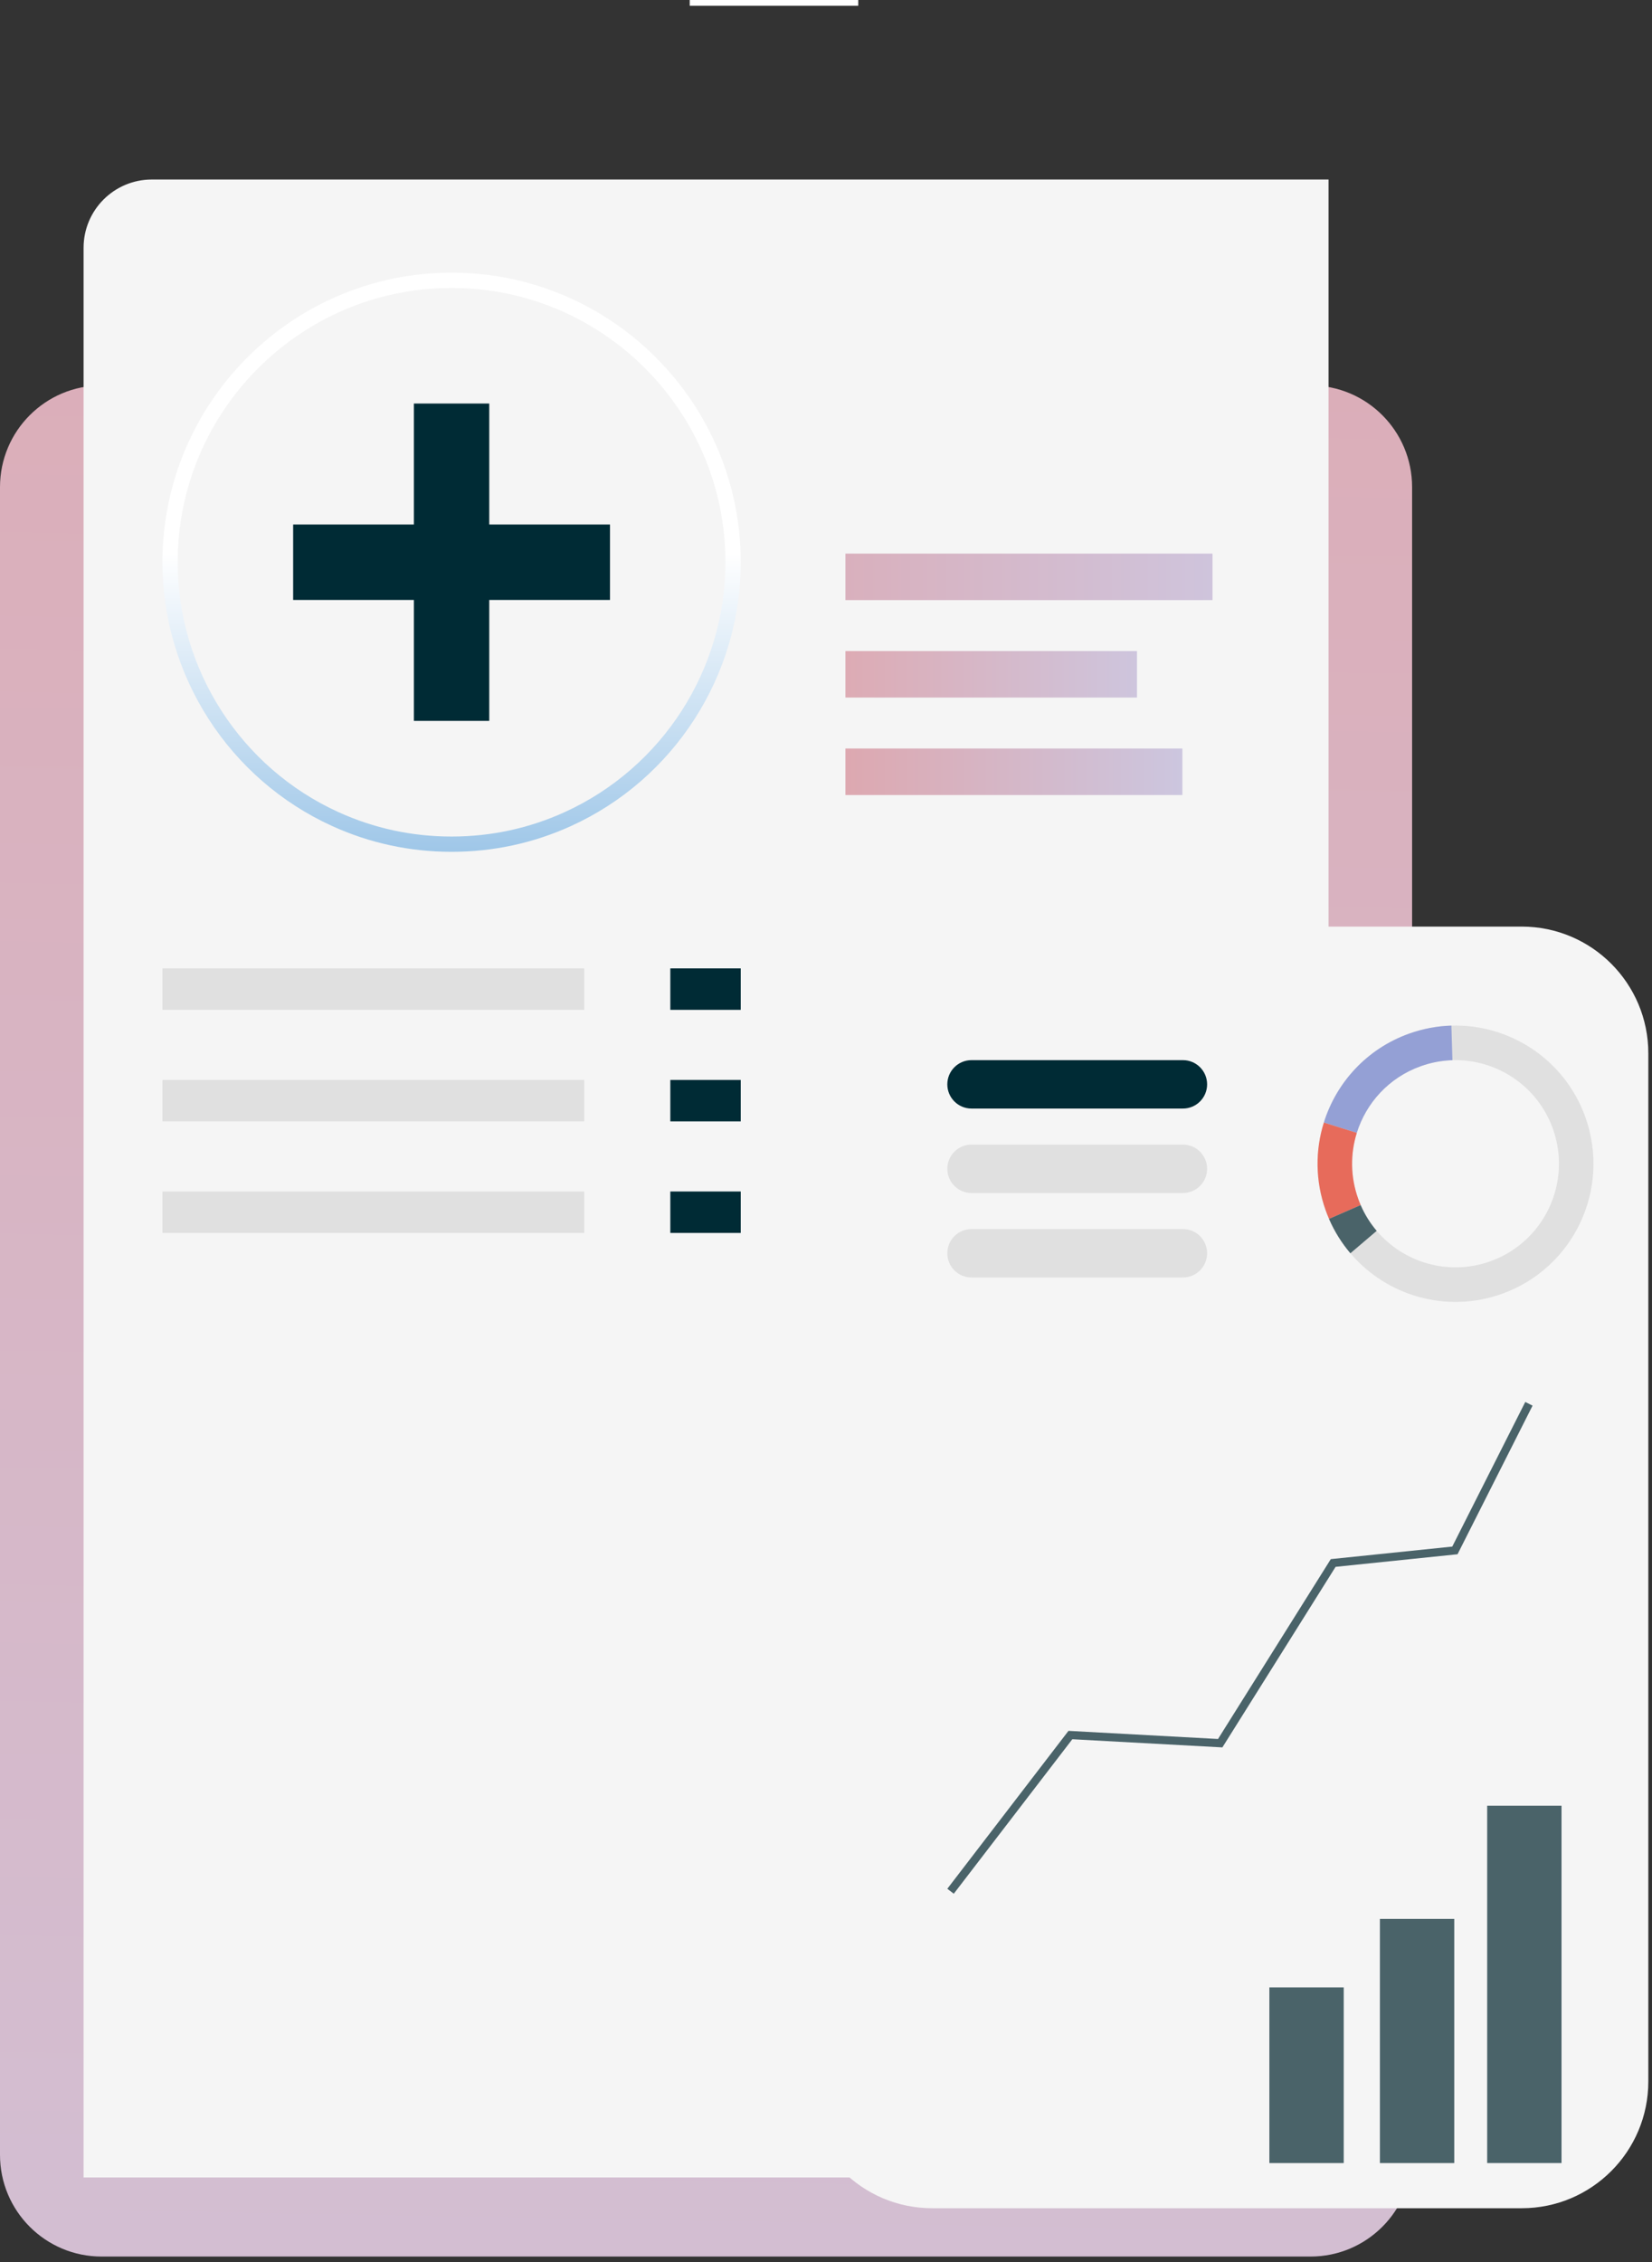 <svg width="225" height="308" viewBox="0 0 225 308" fill="none" xmlns="http://www.w3.org/2000/svg">
<rect x="0" y="0" width="225" height="308" fill="#333333" stroke="none"/>
<path d="M90.515 122.039H88.977V283.755H90.515V122.039Z" fill="#F3F3F3"/>
<path d="M106.342 102.111H89.746V106.327H106.342V102.111Z" fill="white"/>
<path d="M103.025 109.904H89.746V114.119H103.025V109.904Z" fill="white"/>
<path d="M107.931 293.334H90.516V298.953H107.931V293.334Z" fill="white"/>
<path d="M153.677 65.656C153.677 65.656 187.362 105.644 165.993 131.538C144.624 157.432 138.746 132.044 138.746 132.044C138.746 132.044 125.959 134.421 148.11 102.034C158.549 86.767 153.677 65.656 153.677 65.656Z" fill="url(#paint0_linear_645_9677)"/>
<path d="M47.008 122.039H45.469V283.755H47.008V122.039Z" fill="#F3F3F3"/>
<path d="M156.468 122.039H154.93V283.755H156.468V122.039Z" fill="#F3F3F3"/>
<path d="M75.836 102.111H45.055V106.327H75.836V102.111Z" fill="white"/>
<path d="M64.737 109.904H45.055V114.119H64.737V109.904Z" fill="white"/>
<path d="M175.545 102.111H156.469V106.327H175.545V102.111Z" fill="white"/>
<path d="M178.701 109.904H156.469V114.119H178.701V109.904Z" fill="white"/>
<path d="M63.649 293.334H46.234V298.953H63.649V293.334Z" fill="white"/>
<path d="M173.884 293.334H156.469V298.953H173.884V293.334Z" fill="white"/>
<path d="M13.83 307.238H178.496C186.134 307.238 192.326 301.039 192.326 293.392V66.325C192.326 58.678 186.134 52.478 178.496 52.478H13.83C6.192 52.478 0 58.678 0 66.325V293.392C0 301.039 6.192 307.238 13.83 307.238Z" fill="url(#paint1_linear_645_9677)"/>
<path d="M180.944 24.445H20.668C15.54 24.445 11.383 28.607 11.383 33.742V296.473H180.946V24.445H180.944Z" fill="#F5F5F5"/>
<path d="M165.14 75.375H115.145V81.706H165.14V75.375Z" fill="url(#paint2_linear_645_9677)"/>
<path d="M161.038 101.914H115.145V108.245H161.038V101.914Z" fill="url(#paint3_linear_645_9677)"/>
<path d="M154.854 88.644H115.145V94.975H154.854V88.644Z" fill="url(#paint4_linear_645_9677)"/>
<path d="M61.504 115.977C55.825 115.977 50.348 114.794 45.229 112.463C31.194 106.077 22.125 91.981 22.125 76.55C22.125 54.809 39.791 37.121 61.507 37.121C83.222 37.121 100.888 54.809 100.888 76.55C100.888 91.981 91.819 106.077 77.782 112.463C72.658 114.794 67.181 115.977 61.504 115.977ZM61.504 39.202C40.936 39.202 24.201 55.957 24.201 76.55C24.201 91.166 32.792 104.518 46.087 110.57C50.936 112.778 56.122 113.898 61.502 113.898C66.882 113.898 72.068 112.778 76.917 110.57C90.212 104.52 98.802 91.166 98.802 76.55C98.805 55.954 82.07 39.202 61.504 39.202Z" fill="url(#paint5_linear_645_9677)"/>
<path d="M79.572 131.848H22.125V137.493H79.572V131.848Z" fill="#E0E0E0"/>
<path d="M79.572 147.037H22.125V152.682H79.572V147.037Z" fill="#E0E0E0"/>
<path d="M79.572 162.225H22.125V167.87H79.572V162.225Z" fill="#E0E0E0"/>
<path d="M100.887 131.848H91.297V137.493H100.887V131.848Z" fill="#002B35"/>
<path d="M100.887 147.037H91.297V152.682H100.887V147.037Z" fill="#002B35"/>
<path d="M100.887 162.225H91.297V167.87H100.887V162.225Z" fill="#002B35"/>
<path d="M207.259 300.658H126.962C117.442 300.658 109.723 292.93 109.723 283.398V143.421C109.723 133.888 117.442 126.16 126.962 126.16H207.259C216.78 126.16 224.499 133.888 224.499 143.421V283.398C224.499 292.93 216.78 300.658 207.259 300.658Z" fill="#F5F5F5"/>
<path d="M215.929 152.114C213.117 144.24 205.599 139.403 197.677 139.641C195.76 139.699 193.817 140.055 191.912 140.736C186.142 142.803 182.004 147.404 180.304 152.841C179.125 156.608 179.118 160.777 180.548 164.782C180.691 165.18 180.846 165.572 181.009 165.956C181.761 167.69 182.749 169.258 183.923 170.637C188.839 176.423 196.996 178.869 204.565 176.16C214.335 172.663 219.422 161.897 215.929 152.114ZM202.983 171.728C197.308 173.76 191.192 171.926 187.506 167.589C186.627 166.554 185.886 165.378 185.323 164.078C185.199 163.791 185.083 163.498 184.975 163.198C183.902 160.195 183.909 157.07 184.793 154.245C186.066 150.169 189.169 146.718 193.497 145.171C194.925 144.66 196.38 144.392 197.82 144.348C203.758 144.168 209.396 147.794 211.505 153.7C214.121 161.034 210.307 169.104 202.983 171.728Z" fill="#E0E0E0"/>
<path d="M184.794 154.245L180.305 152.841C182.005 147.404 186.143 142.803 191.913 140.735C193.819 140.054 195.761 139.698 197.678 139.641L197.819 144.348C196.382 144.392 194.926 144.657 193.496 145.17C189.17 146.718 186.067 150.168 184.794 154.245Z" fill="#94A0D5"/>
<path d="M185.325 164.076L181.013 165.956C180.847 165.573 180.693 165.183 180.552 164.783C179.122 160.778 179.129 156.609 180.307 152.842L184.797 154.246C183.913 157.071 183.909 160.196 184.979 163.198C185.083 163.496 185.2 163.79 185.325 164.076Z" fill="#E76B5B"/>
<path d="M183.921 170.638C182.75 169.259 181.762 167.691 181.008 165.956L185.319 164.076C185.882 165.377 186.623 166.554 187.502 167.587L183.921 170.638Z" fill="#4A6369"/>
<path d="M198.069 261.266H187.941V294.511H198.069V261.266Z" fill="#4A6369"/>
<path d="M183.014 270.59H172.887V294.511H183.014V270.59Z" fill="#4A6369"/>
<path d="M212.678 245.855H202.551V294.509H212.678V245.855Z" fill="#4A6369"/>
<path d="M129.902 257.839L129.023 257.162L145.525 235.663L165.893 236.77L181.252 212.282L197.797 210.573L207.74 190.883L208.732 191.384L198.515 211.617L181.905 213.331L166.486 237.915L146.049 236.804L129.902 257.839Z" fill="#4A6369"/>
<path d="M161.115 150.934H132.315C130.498 150.934 129.023 149.458 129.023 147.638C129.023 145.818 130.498 144.342 132.315 144.342H161.115C162.933 144.342 164.407 145.818 164.407 147.638C164.407 149.458 162.933 150.934 161.115 150.934Z" fill="#002B35"/>
<path d="M161.115 162.434H132.315C130.498 162.434 129.023 160.958 129.023 159.138C129.023 157.318 130.498 155.842 132.315 155.842H161.115C162.933 155.842 164.407 157.318 164.407 159.138C164.407 160.958 162.933 162.434 161.115 162.434Z" fill="#E0E0E0"/>
<path d="M161.115 173.934H132.315C130.498 173.934 129.023 172.458 129.023 170.638C129.023 168.818 130.498 167.342 132.315 167.342H161.115C162.933 167.342 164.407 168.818 164.407 170.638C164.407 172.458 162.933 173.934 161.115 173.934Z" fill="#E0E0E0"/>
<path d="M93.938 0.783H116.891V0H93.938V0.783Z" fill="white"/>
<path d="M66.635 54.943H56.371V98.151H66.635V54.943Z" fill="url(#paint6_linear_645_9677)"/>
<path d="M39.926 81.686V71.412H83.081V81.686H39.926Z" fill="url(#paint7_linear_645_9677)"/>
<defs>
<linearGradient id="paint0_linear_645_9677" x1="139.834" y1="69.864" x2="161.15" y2="139.994" gradientUnits="userSpaceOnUse">
<stop stop-color="#40D5E6"/>
<stop offset="1" stop-color="#5577FF"/>
</linearGradient>
<linearGradient id="paint1_linear_645_9677" x1="92.284" y1="400.415" x2="99.016" y2="18.455" gradientUnits="userSpaceOnUse">
<stop stop-color="#D0C4DB"/>
<stop offset="1" stop-color="#DCACB6"/>
</linearGradient>
<linearGradient id="paint2_linear_645_9677" x1="115.146" y1="78.54" x2="165.142" y2="78.54" gradientUnits="userSpaceOnUse">
<stop stop-color="#D9B0BD"/>
<stop offset="1" stop-color="#CFC4DC"/>
</linearGradient>
<linearGradient id="paint3_linear_645_9677" x1="115.146" y1="105.081" x2="161.04" y2="105.081" gradientUnits="userSpaceOnUse">
<stop stop-color="#DDA8B0"/>
<stop offset="1" stop-color="#CCC6DF"/>
</linearGradient>
<linearGradient id="paint4_linear_645_9677" x1="115.146" y1="91.81" x2="154.854" y2="91.81" gradientUnits="userSpaceOnUse">
<stop stop-color="#DDABB4"/>
<stop offset="1" stop-color="#CEC5DD"/>
</linearGradient>
<linearGradient id="paint5_linear_645_9677" x1="61.503" y1="130.266" x2="61.503" y2="75.296" gradientUnits="userSpaceOnUse">
<stop stop-color="#7DB3E0"/>
<stop offset="1" stop-color="white"/>
</linearGradient>
<linearGradient id="paint6_linear_645_9677" x1="59.681" y1="48.622" x2="64.057" y2="115.531" gradientUnits="userSpaceOnUse">
<stop offset="1" stop-color="#002B35"/>
</linearGradient>
<linearGradient id="paint7_linear_645_9677" x1="59.682" y1="48.623" x2="64.058" y2="115.531" gradientUnits="userSpaceOnUse">
<stop offset="1" stop-color="#002B35"/>
</linearGradient>
</defs>
</svg>
